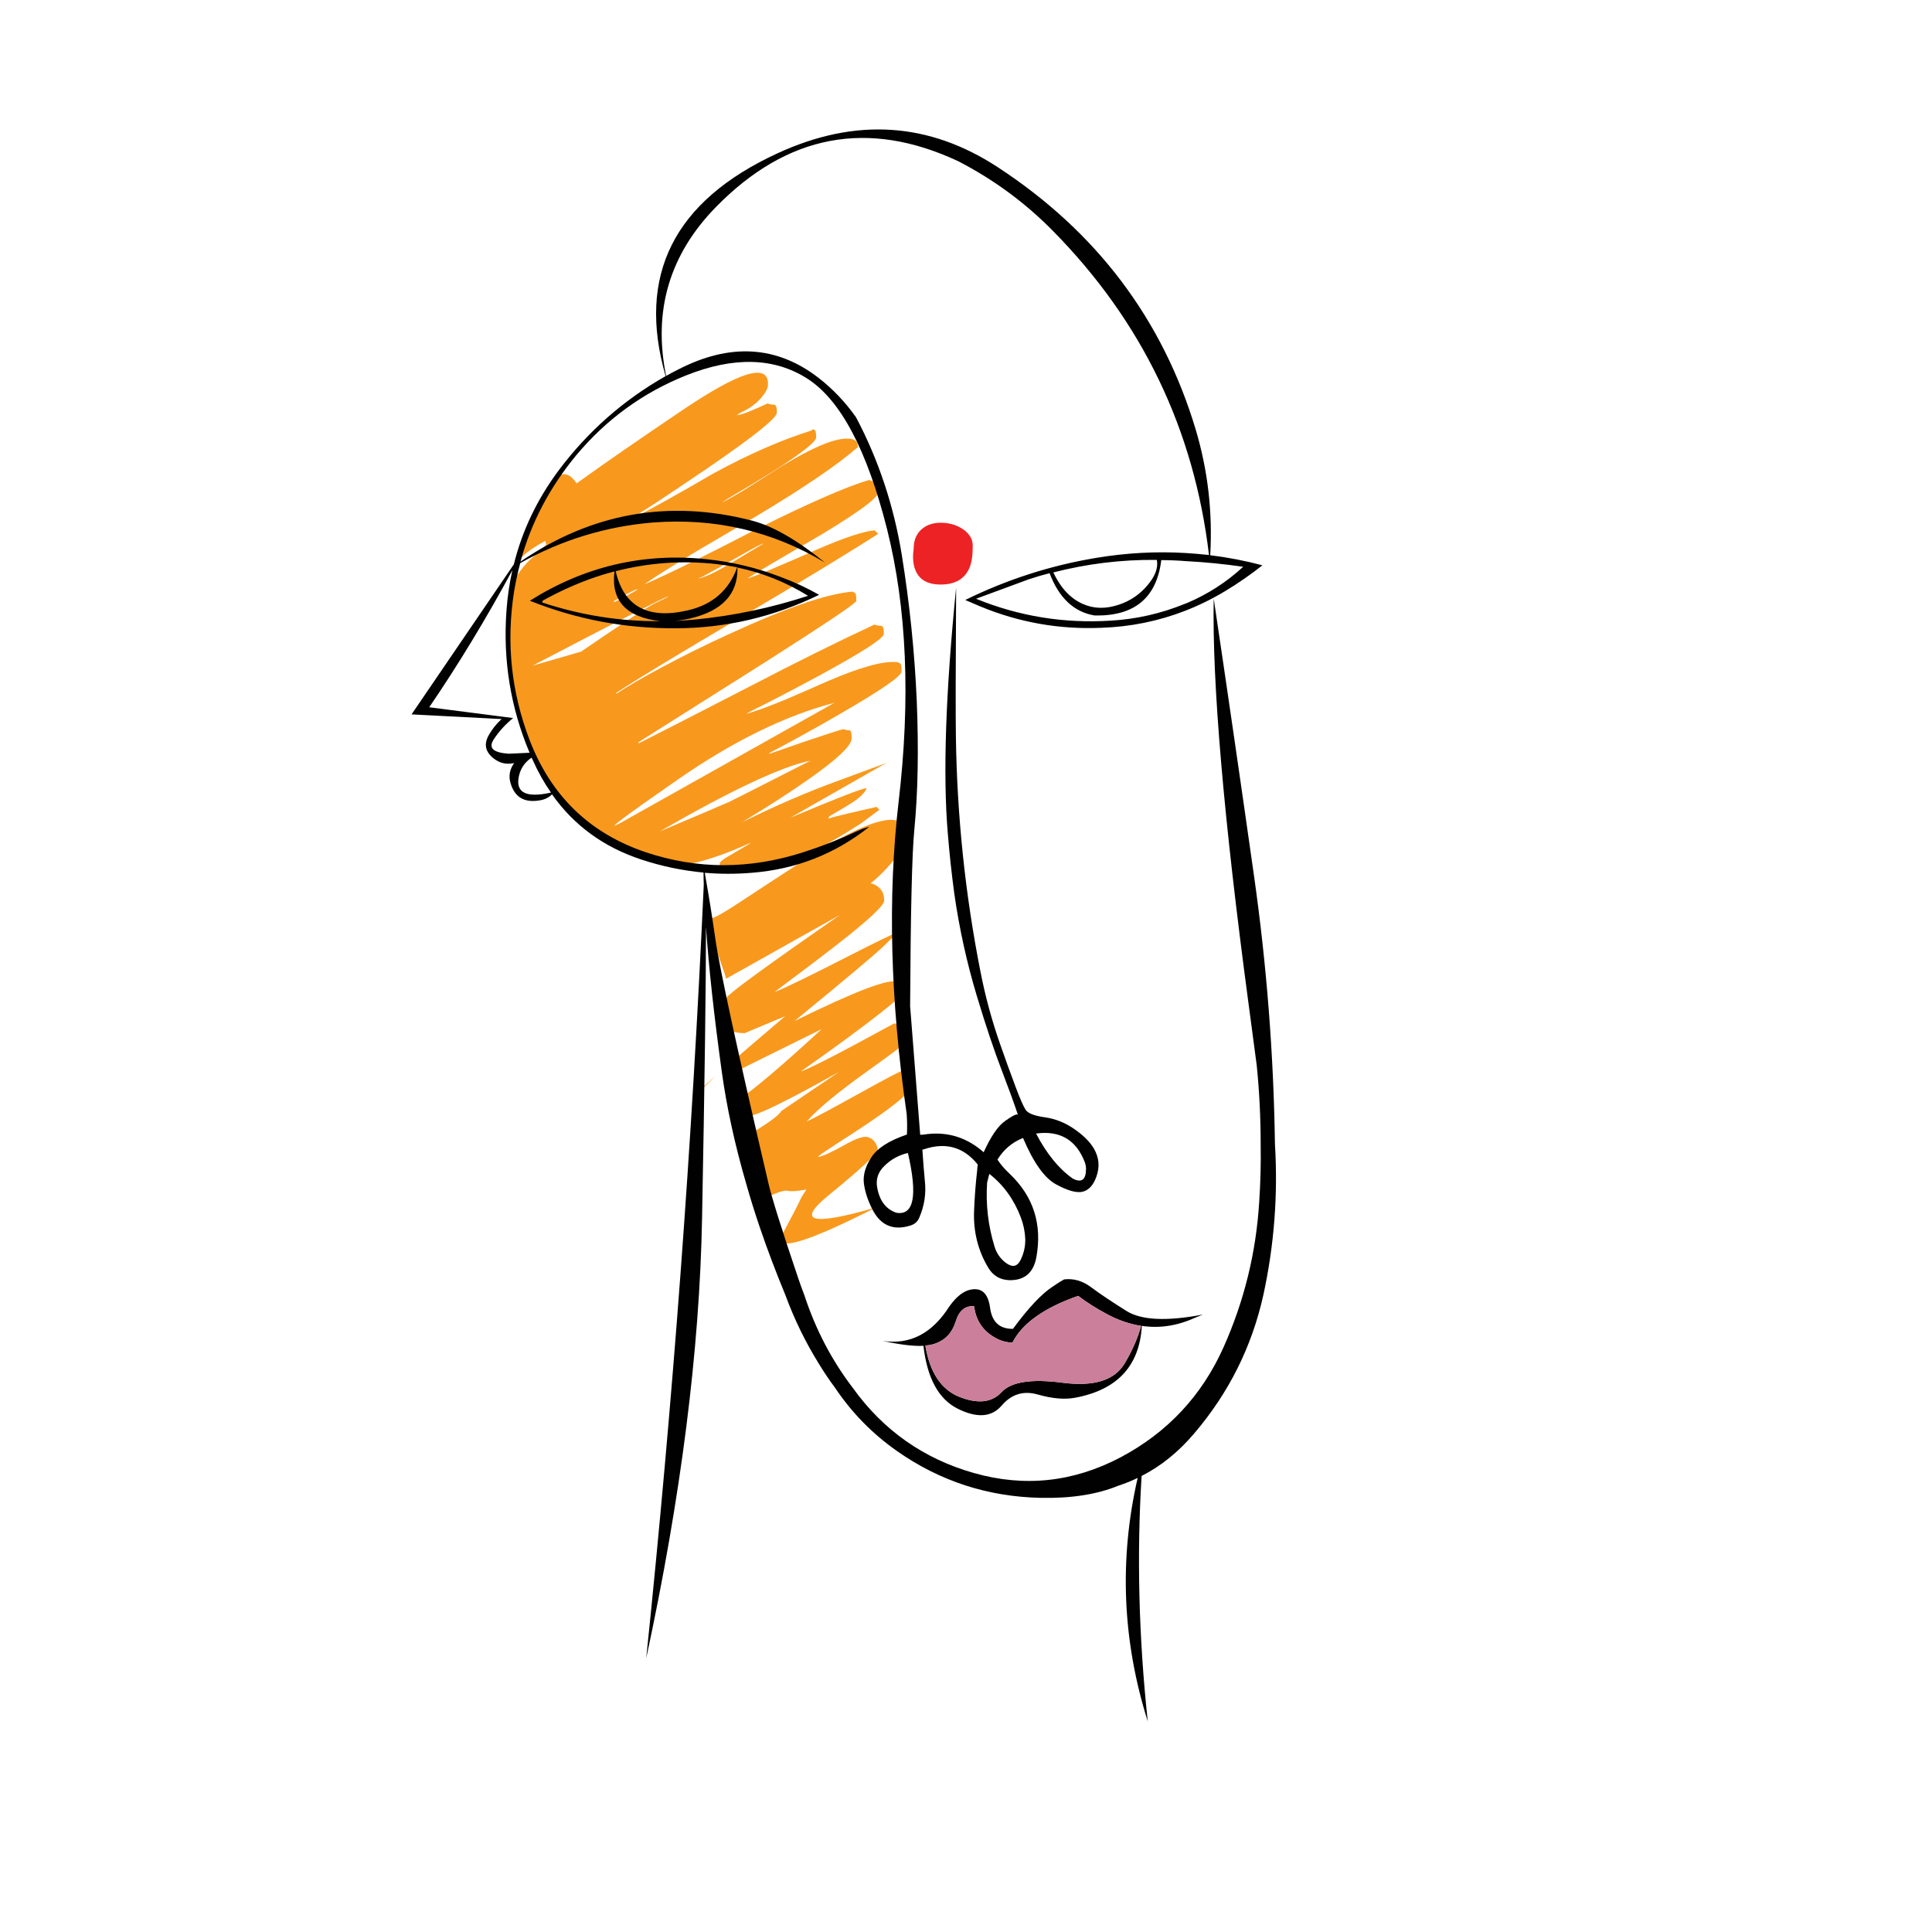 <?xml version="1.0" encoding="utf-8"?>
<!-- Generator: Adobe Illustrator 16.0.0, SVG Export Plug-In . SVG Version: 6.00 Build 0)  -->
<!DOCTYPE svg PUBLIC "-//W3C//DTD SVG 1.1//EN" "http://www.w3.org/Graphics/SVG/1.1/DTD/svg11.dtd">
<svg version="1.1" id="Layer_1" xmlns="http://www.w3.org/2000/svg" xmlns:xlink="http://www.w3.org/1999/xlink" x="0px" y="0px"
	 width="300px" height="300px" viewBox="0 0 300 300" enable-background="new 0 0 300 300" xml:space="preserve">
<g>
	<path fill-rule="evenodd" clip-rule="evenodd" fill="#F8991D" d="M136.321,76.511c0,0.792-2.839,2.906-8.518,6.341
		c-6.342,3.694-10.187,5.973-11.536,6.837l-0.191,0.153c1.402-0.485,3.171-1.196,5.31-2.14c1.224-0.507,3.043-1.298,5.462-2.367
		c4.277-1.86,7.271-2.852,8.978-2.979l0.534,0.536c-4.33,2.801-11.445,7.129-21.352,12.985c-9.601,5.652-16.029,9.55-19.289,11.69
		l-0.039,0.189c1.604-1.094,3.986-2.483,7.144-4.164c3.335-1.783,6.786-3.49,10.351-5.12c8.963-4.124,15.394-6.327,19.29-6.607
		c0,0.077,0.025,0.117,0.076,0.117c0.103,0.025,0.166,0.051,0.191,0.077c0.177,0.098,0.254,0.521,0.229,1.258
		c0,0.332-4.699,3.49-14.094,9.474c-10.619,6.698-17.189,10.848-19.709,12.453v0.189c2.596-1.298,8.364-4.251,17.302-8.861
		c7.436-3.869,13.879-7.067,19.328-9.586c0.305,0.127,0.662,0.189,1.068,0.189c0.281,0.077,0.407,0.496,0.382,1.262
		c-0.024,0.689-3.31,2.815-9.854,6.378c-3.947,2.14-7.59,4.037-10.925,5.692l-0.572,0.343c1.604-0.456,3.654-1.207,6.149-2.253
		c1.45-0.609,3.616-1.554,6.493-2.826c2.496-1.068,4.52-1.819,6.073-2.253c2.011-0.609,3.641-0.839,4.888-0.686
		c0,0.077,0.029,0.113,0.08,0.113c0.099,0.026,0.164,0.037,0.189,0.037c0.176,0.131,0.256,0.562,0.227,1.302
		c0,0.711-3.245,2.939-9.738,6.684c-3.285,1.911-6.85,3.883-10.694,5.918l-0.153,0.193c0.025,0,1.819-0.624,5.386-1.874
		c3.692-1.247,5.754-1.907,6.188-1.984c0.305,0.127,0.637,0.189,0.994,0.189c0.202,0.103,0.292,0.536,0.266,1.298
		c-0.025,1.098-2.253,3.198-6.684,6.305c-2.7,1.907-5.945,4.008-9.739,6.301l-0.536,0.343c5.119-2.545,10.135-4.707,15.051-6.49
		l7.256-2.677l-14.857,8.481c7.333-3.081,11.28-4.608,11.84-4.583c-0.229,0.711-1.121,1.553-2.672,2.52
		c-0.815,0.511-1.848,1.119-3.095,1.834l-0.191,0.383c0.688-0.229,1.758-0.511,3.209-0.842c0.864-0.204,2.305-0.533,4.315-0.992
		l0.307,0.343c0.051,0.051,0.102,0.076,0.151,0.076l-2.979,2.218c-1.653,1.043-2.966,1.845-3.933,2.406
		c-3.056,1.754-4.915,2.735-5.577,2.939c-2.419,0.663-5.105,1.108-8.061,1.338c-4.431,0.307-5.435-0.229-3.018-1.604
		c2.395-1.4,3.604-2.126,3.63-2.177c-4.457,2.009-8.149,3.209-11.077,3.592c-7.131-1.911-12.554-4.46-16.272-7.644
		c-0.051,0-0.101,0.015-0.151,0.041c-0.103-0.153-0.204-0.292-0.307-0.42c-6.824-6.162-10.046-16.755-9.665-31.782
		c0-0.226,0.117-1.564,0.344-4.008c0.79-1.4,1.681-2.6,2.675-3.591c1.222-1.094,2.101-1.911,2.635-2.443l-0.191-0.576
		c-1.577,0.868-2.737,1.656-3.475,2.37c-0.688,0.686-0.013-1.389,2.023-6.228c-0.025-0.073-0.038-0.149-0.038-0.226l-0.266,0.532
		c0.077-0.229,0.166-0.445,0.266-0.649c0-0.408,0.166-0.915,0.498-1.528c0.381-0.609,0.841-1.364,1.375-2.253
		c0.866-1.502,1.643-2.29,2.33-2.367c0.662-0.102,1.285,0.23,1.87,0.992c0.103,0.103,0.204,0.241,0.307,0.419
		c4.277-3.081,9.778-6.888,16.5-11.42c8.914-6.009,13.319-7.318,13.217-3.935c0,0.51-0.305,1.145-0.917,1.911
		c-0.815,1.018-1.947,1.845-3.398,2.483l-0.534,0.383c0.61-0.077,1.426-0.343,2.444-0.802c0.586-0.23,1.362-0.573,2.329-1.032
		c0.306,0.128,0.661,0.19,1.069,0.19c0.281,0.077,0.407,0.496,0.382,1.262c-0.025,0.838-3.629,3.719-10.809,8.631
		c-2.317,1.579-4.801,3.249-7.449,5.007c-2.19,1.426-3.373,2.177-3.552,2.253v0.189c2.394-1.196,6.392-3.424,11.993-6.684
		c5.475-2.979,10.542-5.196,15.204-6.648l0.112-0.113c0.103-0.051,0.191-0.065,0.269-0.04c0.229,0.077,0.343,0.485,0.343,1.222
		c-0.025,0.689-2.252,2.447-6.685,5.272c-1.451,0.916-4.011,2.458-7.677,4.62l-0.191,0.153c0.865-0.379,2.229-1.156,4.087-2.33
		c1.07-0.66,2.813-1.769,5.233-3.322c4.608-2.8,7.933-4.201,9.969-4.201c0.79,0,1.287,0.153,1.49,0.459
		c0.102,0.099,0.165,0.226,0.191,0.379c0.025,0.102,0.051,0.255,0.076,0.459c-3.106,2.724-8.34,6.29-15.7,10.695
		c-4.047,2.371-7.064,4.139-9.052,5.31c-3.437,2.064-6.263,3.843-8.479,5.346c1.885-0.788,4.507-2.024,7.868-3.705
		c1.962-0.966,5.067-2.545,9.32-4.733c8.123-4.077,14.045-6.673,17.763-7.792c0.661,0.251,1.017,0.405,1.068,0.456
		C136.245,75.213,136.346,75.724,136.321,76.511z M95.334,93.511c0.153-0.051,0.79-0.372,1.911-0.956
		c1.121-0.612,1.72-0.97,1.794-1.068c-0.177,0-0.598,0.175-1.26,0.533c-0.688,0.332-1.502,0.766-2.445,1.298V93.511z
		 M90.217,101.187c6.52-4.456,10.351-6.965,11.497-7.522c1.224-0.562,1.909-0.919,2.063-1.072
		c-0.458,0.077-7.486,3.668-21.084,10.771L90.217,101.187z M108.398,89.843c1.02-0.179,2.675-0.955,4.967-2.33
		c1.247-0.736,2.992-1.783,5.232-3.132c-0.228,0-1.451,0.638-3.666,1.911c-2.879,1.63-4.801,2.699-5.769,3.209L108.398,89.843z
		 M113.289,124.488c0.432-0.205,4.621-2.33,12.567-6.378c-4.483,0.915-12.287,4.583-23.416,10.997
		C108.475,126.563,112.092,125.021,113.289,124.488z M96.367,127.773l33.194-18.641c-7.614,1.987-15.7,5.947-24.257,11.88
		C96.75,126.945,93.771,129.199,96.367,127.773z M138.345,134.104c-1.355,1.514-2.411,2.523-3.167,3.026
		c1.414,0.412,2.12,1.316,2.12,2.706c0,0.772-2.507,3.106-7.522,7.001c-2.605,2.021-5.69,4.354-9.255,7.012l-0.185,0.168
		c1.358-0.496,5.402-2.465,12.132-5.911c3.055-1.563,5.396-2.705,7.025-3.424c-0.164,0.179-0.941,0.938-2.328,2.275
		c-1.282,1.24-5.878,5.102-13.787,11.585c9.39-4.62,14.711-6.644,15.962-6.079c1.251,0.565,1.331,1.379,0.24,2.44
		c-1.092,1.061-3.744,3.143-7.96,6.257c-2.146,1.586-4.494,3.271-7.043,5.051l-0.186,0.167c1.309-0.492,4.114-1.893,8.417-4.196
		c2.134-1.149,4.152-2.239,6.058-3.278c0.944,0.208,1.563,0.646,1.863,1.316c0.109,0.255,0.164,0.604,0.164,1.058
		c0,0.299-0.595,0.915-1.791,1.841c-0.547,0.423-1.971,1.462-4.275,3.114c-4.682,3.348-7.823,5.94-9.42,7.774l-0.187,0.168
		c1.076-0.485,3.886-1.991,8.427-4.508c4.063-2.249,6.17-3.354,6.323-3.321c0.678,0.146,1.142,0.551,1.393,1.21
		c0.117,0.317,0.176,0.671,0.176,1.062c0,0.828-2.243,2.757-6.729,5.791c-0.983,0.659-2.603,1.721-4.859,3.183
		c-1.597,1.032-2.498,1.642-2.7,1.827l-0.277,0.252c0.744-0.106,2.106-0.723,4.084-1.838c1.758-0.992,2.946-1.423,3.568-1.287
		c0.62,0.139,1.081,0.488,1.382,1.054c0.185,0.346,0.277,0.656,0.277,0.93c0,0.562-2.544,2.925-7.629,7.081
		c-5.083,4.161-2.623,4.784,7.381,1.875c-11.268,5.725-16.085,7.056-14.456,3.996c1.63-3.06,2.514-4.77,2.656-5.127
		c0.135-0.332,0.401-0.788,0.801-1.367l0.184-0.273c-0.553,0.087-1.01,0.153-1.373,0.2c-0.669,0.076-1.195,0.073-1.577-0.011
		c-0.543-0.12-1.757,0.295-3.641,1.247c-0.067-0.248-0.158-0.525-0.271-0.831c-1.184-3.209-1.774-5.099-1.774-5.656
		c0-0.562-0.017-1.772-0.045-3.632c2.764-1.634,4.368-2.812,4.811-3.537l8.905-6.042c-10.203,5.732-15.017,7.873-14.44,6.422
		c0.574-1.448,0.438-2.002-0.41-1.663c-0.417,0.168-0.682,0.04-0.793-0.38c2.604-1.775,6.931-5.455,12.979-11.033l-13.68,6.76
		c0.147-0.806,0.135-1.433-0.038-1.885c2.073-1.791,4.749-4.08,8.029-6.87l-6.286,2.629c-0.602-0.018-1.089-0.069-1.457-0.149
		c-1.291-0.284-2.093-0.762-2.406-1.437c-0.099-0.215-0.141-0.445-0.128-0.686c0.029-0.208,0.046-0.324,0.046-0.354
		c0-0.806,0.381-1.772,1.143-2.899c0.509-0.758,6.378-5.035,17.607-12.839l-17.691,9.915c-0.082-0.427-0.299-1.12-0.654-2.079
		c-0.871-2.359-1.362-4.35-1.475-5.973c-0.04-0.598-0.084-1.047-0.13-1.342c0.555-0.091,2.011-0.912,4.37-2.473
		c3.215-2.118,6.737-4.423,10.566-6.91c4.658-3.022,8.317-4.886,10.979-5.597c2.659-0.711,3.993-0.183,3.993,1.582
		C140.379,130.953,139.702,132.59,138.345,134.104z M113.713,164.365c-0.135-0.196-0.319-0.339-0.549-0.434
		C114.333,163.261,114.515,163.406,113.713,164.365z M108.537,169.441c0.094-0.157,0.969-0.963,2.628-2.414
		C109.219,168.956,108.343,169.762,108.537,169.441z"/>
	<path fill-rule="evenodd" clip-rule="evenodd" fill="#ED2224" d="M150.539,88.169c-0.736,1.732-2.231,2.597-4.492,2.597
		c-2.203,0-3.552-0.901-4.063-2.702c-0.16-0.569-0.226-1.204-0.204-1.9c0.059-0.591,0.091-0.9,0.091-0.926
		c0-1.426,0.479-2.501,1.44-3.223c0.828-0.627,1.878-0.904,3.15-0.835c1.211,0.069,2.261,0.423,3.162,1.065
		c0.951,0.686,1.425,1.513,1.425,2.472C151.049,86.229,150.881,87.381,150.539,88.169z"/>
	<path fill-rule="evenodd" clip-rule="evenodd" fill="#010101" d="M173.752,93.891c1.758-0.583,3.234-1.59,4.434-3.016
		c1.197-1.4,1.678-2.713,1.451-3.935c-0.029,0-0.064,0-0.115,0c-5.398-0.051-10.721,0.598-15.965,1.947
		c1.145,2.421,2.672,4.051,4.58,4.89C169.844,94.543,171.717,94.58,173.752,93.891z M159.734,89.959l-8.174,3.016
		c6.672,2.724,13.65,3.858,20.934,3.398c3.945-0.229,7.764-1.094,11.457-2.596c0.102-0.051,0.203-0.087,0.307-0.113
		c3.26-1.375,6.188-3.26,8.783-5.656c-2.979-0.43-5.957-0.726-8.938-0.879c-1.246-0.102-2.504-0.153-3.781-0.153
		c-0.715,5.86-4.164,8.723-10.348,8.595c-3.209-0.532-5.543-2.724-6.994-6.567C161.887,89.281,160.807,89.602,159.734,89.959z
		 M163.516,35.872c-4.303-4.379-9.217-7.997-14.742-10.848c-14.006-6.545-26.535-4.175-37.586,7.104
		c-7.232,7.388-9.816,16.132-7.754,26.244c0.585-0.332,1.185-0.649,1.796-0.956c8.097-4.201,15.406-3.771,21.924,1.298
		c2.189,1.707,4.111,3.73,5.767,6.075c3.49,6.593,5.858,13.711,7.105,21.35c1.222,7.588,2.002,15.166,2.33,22.728
		c0.307,7.563,0.179,14.232-0.383,20.016c-0.354,3.537-0.572,12.653-0.649,27.349l1.564,19.975c0.183,0,0.372-0.011,0.576-0.036
		c3.312-0.511,6.25,0.281,8.825,2.366c0.152,0.128,0.307,0.256,0.455,0.383c1.119-2.468,2.229-4.087,3.322-4.853
		c1.098-0.788,1.758-1.12,1.988-0.992c-0.588-1.758-1.391-3.96-2.404-6.607c-1.275-3.312-2.6-7.257-3.975-11.84
		c-1.553-5.171-2.712-10.429-3.478-15.774c-0.431-3.158-0.773-6.331-1.028-9.514c-0.766-9.116-0.332-21.81,1.298-38.08
		c-0.076,12.299-0.088,20.015-0.036,23.147c0.175,12.347,1.451,24.508,3.817,36.476c0.74,3.796,1.748,7.512,3.016,11.154
		c0.791,2.265,1.605,4.519,2.447,6.761c0.689,1.834,1.207,3.016,1.564,3.552s1.35,0.915,2.982,1.145
		c1.627,0.23,3.158,0.843,4.58,1.834c1.4,0.971,2.406,1.974,3.02,3.02c0.816,1.4,0.941,2.862,0.379,4.391
		c-0.455,1.272-1.145,2.038-2.061,2.294c-0.939,0.255-2.33-0.117-4.16-1.109c-1.809-0.966-3.529-3.372-5.16-7.22
		c-1.68,0.664-3.004,1.783-3.971,3.362c0.512,0.766,1.145,1.502,1.91,2.217c3.691,3.512,5.066,7.84,4.125,12.985
		c-0.459,2.396-1.859,3.566-4.205,3.515c-1.422-0.051-2.508-0.688-3.244-1.91c-1.605-2.673-2.342-5.616-2.217-8.824
		c0.08-2.138,0.244-4.289,0.498-6.455c0-0.076,0-0.138,0-0.189l0.078-0.572c-2.192-2.728-4.982-3.516-8.366-2.37
		c-0.076,0.025-0.153,0.04-0.229,0.04v0.113c0.102,1.604,0.229,3.209,0.383,4.813c0.204,1.936-0.08,3.792-0.843,5.575
		c-0.251,0.663-0.726,1.094-1.411,1.298c-2.698,0.843-4.686-0.036-5.96-2.633c-0.688-1.378-1.106-2.688-1.26-3.935
		c-0.153-1.251,0.228-2.585,1.146-4.011c0.917-1.426,2.764-2.611,5.538-3.552c0.052-1.072,0.041-2.141-0.04-3.209
		c-2.545-17.623-2.964-33.755-1.258-48.396c1.886-15.993,1.287-30.138-1.796-42.438c-3.106-12.274-7.232-20.052-12.376-23.337
		c-5.144-3.285-11.421-3.449-18.83-0.496C99.857,60.967,94.19,65.08,89.53,70.63c-4.149,4.992-7.054,10.516-8.708,16.577
		c11.076-7.563,23.043-9.688,35.903-6.377c3.26,0.838,7.054,3.019,11.384,6.531c-8.149-4.886-17.062-6.965-26.737-6.225
		c-7.31,0.609-14.172,2.713-20.588,6.301c-0.383,1.426-0.702,2.892-0.955,4.394c-1.249,7.946-0.445,15.632,2.405,23.071
		c3.336,8.683,9.333,14.487,17.992,17.415c8.021,2.702,16.208,2.702,24.561,0c2.852-0.915,5.641-2.009,8.365-3.285
		c0.585-0.277,1.195-0.496,1.834-0.649c-5.322,4.23-11.408,6.611-18.26,7.144c-2.469,0.204-4.888,0.204-7.257,0
		c0,0.052,0,0.117,0,0.193c0.586,3.308,1.122,6.644,1.604,10.006c0.637,4.532,3.386,17.2,8.25,38.007
		c0.509,2.214,2.037,7.093,4.584,14.626c0.307,0.919,0.637,1.834,0.994,2.753c1.731,5.295,4.238,10.098,7.524,14.4
		c4.736,6.597,11.003,11.001,18.792,13.215c7.869,2.242,15.469,1.426,22.805-2.443c7.281-3.873,12.602-9.562,15.965-17.076
		c3.209-7.18,5.053-14.691,5.539-22.535c0.203-3.005,0.279-6.01,0.229-9.015c0-4.098-0.203-8.175-0.611-12.223
		c-0.432-3.26-0.854-6.418-1.258-9.474c-3.869-28.876-5.678-49.883-5.424-63.021c2.137,14.36,4.223,28.724,6.262,43.083
		c1.961,13.802,3.045,27.681,3.248,41.635c0.482,7.869-0.115,15.673-1.797,23.414c-1.783,8.048-5.371,15.228-10.768,21.544
		c-2.422,2.851-5.135,5.043-8.139,6.57c-0.766,12.325-0.445,25.033,0.955,38.12c-3.945-12.529-4.471-25.135-1.568-37.813
		c-0.941,0.456-1.918,0.854-2.939,1.182c-3.336,1.378-7.383,2.013-12.146,1.91c-8.199-0.179-15.625-2.596-22.268-7.256
		c-3.819-2.673-7.028-5.948-9.625-9.816c-0.892-1.196-1.732-2.447-2.521-3.745c-2.088-3.358-3.819-6.914-5.196-10.655
		c-1.475-3.565-2.801-7.066-3.971-10.505c-0.79-2.315-1.502-4.609-2.141-6.874c-1.756-6.034-3.016-11.829-3.779-17.379
		c-1.198-8.66-2.013-16.136-2.445-22.422c0,8.784-0.204,23.87-0.61,45.26c-0.383,20.475-3.272,43.239-8.672,68.298
		c4.151-39.979,7.129-80.021,8.938-120.129c-0.025-0.634-0.038-1.262-0.038-1.87c-3.283-0.307-6.505-0.981-9.663-2.023
		c-5.858-1.937-10.478-5.31-13.865-10.123c-0.483,0.481-1.081,0.788-1.796,0.915c-2.469,0.46-4.022-0.444-4.659-2.713
		c-0.306-1.068-0.115-2.085,0.573-3.056c-1.172,0.255-2.215,0.026-3.132-0.686c-1.298-0.995-1.592-2.166-0.879-3.515
		c0.534-0.992,1.222-1.871,2.062-2.636l-13.98-0.726L79.79,87.629c1.298-5.247,3.628-10.123,6.991-14.629
		c4.532-6.039,10.059-10.899,16.576-14.593c-4.507-15.658,1.285-27.195,17.379-34.604c12.096-5.579,23.502-4.85,34.223,2.177
		c15.332,10.031,25.568,23.604,30.709,40.716c1.889,6.341,2.641,12.846,2.254,19.52c2.729,0.332,5.426,0.853,8.102,1.564
		c-1.836,1.455-3.744,2.779-5.73,3.975c-2.064,1.247-4.188,2.29-6.379,3.132c-4.102,1.579-8.391,2.443-12.875,2.597
		c-6.541,0.281-12.82-0.828-18.83-3.322l-2.327-0.995c6.469-3.18,13.229-5.357,20.282-6.531c4.711-0.788,9.371-1.042,13.98-0.762
		c1.195,0.076,2.393,0.175,3.588,0.306C185.416,66.67,177.344,49.903,163.516,35.872z M91.479,89.959
		c-2.496,0.916-4.902,2.024-7.22,3.322l-0.077,0.267c5.984,1.987,12.096,2.954,18.335,2.902c-5.297-0.609-7.665-3.183-7.105-7.716
		C94.114,89.066,92.802,89.475,91.479,89.959z M78.645,94.81c0.151-2.141,0.458-4.227,0.916-6.265
		c-4.075,7.537-8.378,14.629-12.91,21.277l13.025,1.677c-1.222,0.996-2.228,2.104-3.018,3.326c-0.866,1.324-0.077,2.06,2.369,2.213
		l3.207-0.153C79.281,109.884,78.083,102.525,78.645,94.81z M127.192,92.363c-7.054,3.438-14.463,5.17-22.23,5.196
		c-7.869,0.051-15.432-1.375-22.688-4.277c8.455-5.324,17.583-7.475,27.386-6.454c3.974,0.405,7.818,1.324,11.536,2.75
		C123.257,90.339,125.256,91.269,127.192,92.363z M114.471,88.085c-1.068-0.205-2.139-0.369-3.209-0.496
		c-5.321-0.587-10.541-0.215-15.659,1.108c1.272,5.499,5.018,7.523,11.229,6.071C110.652,93.879,113.199,91.651,114.471,88.085z
		 M104.808,96.414c1.096-0.051,2.19-0.127,3.286-0.229c5.907-0.587,11.699-1.809,17.379-3.668c-3.411-2.111-7.067-3.577-10.963-4.39
		c0.102,4.099-2.344,6.735-7.333,7.905C106.387,96.209,105.598,96.337,104.808,96.414z M166.572,183.006
		c1.375,0.711,2.064,0.201,2.064-1.527c0-0.307-0.055-0.613-0.154-0.919c-1.324-3.537-3.857-5.055-7.602-4.544
		C162.514,179.148,164.41,181.479,166.572,183.006z M158.514,189.041c-1.068-2.801-2.703-5.058-4.891-6.761l-0.342,1.335
		c-0.23,3.388,0.152,6.698,1.145,9.933c0.332,1.094,0.941,1.958,1.834,2.597c0.992,0.715,1.742,0.521,2.254-0.573
		c0.484-1.021,0.711-2.074,0.689-3.172C159.152,191.229,158.918,190.109,158.514,189.041z M136.207,184.381
		c0.357,2.061,1.349,3.373,2.977,3.935c2.728,0.456,3.326-2.637,1.798-9.284c-1.426,0.332-2.648,1.007-3.666,2.024
		C136.346,182,135.976,183.108,136.207,184.381z M80.592,120.44c-0.611,2.622,1.043,3.5,4.965,2.633
		c-1.068-1.528-2.011-3.209-2.826-5.04c-0.077-0.128-0.14-0.255-0.191-0.383C81.522,118.336,80.871,119.266,80.592,120.44z
		 M185.555,204.622c-2.748,1.251-5.498,1.67-8.252,1.262c-0.354,6.214-3.807,9.933-10.348,11.154
		c-1.631,0.307-3.566,0.139-5.805-0.496c-2.217-0.638-4.088-0.065-5.615,1.718c-1.555,1.809-3.822,1.973-6.798,0.496
		c-2.982-1.477-4.762-4.736-5.349-9.776c-1.554,0.077-3.654-0.179-6.303-0.766c4.228,0.639,7.677-1.159,10.35-5.386
		c1.12-1.554,2.254-2.418,3.402-2.597c1.655-0.28,2.618,0.675,2.903,2.863c0.303,2.191,1.488,3.274,3.551,3.249
		c2.418-3.286,4.482-5.474,6.186-6.571c0.74-0.511,1.326-0.879,1.758-1.108c1.48-0.179,2.881,0.229,4.203,1.225
		c1.324,0.992,3.148,2.214,5.463,3.665c2.291,1.451,6.25,1.645,11.877,0.572L185.555,204.622z M167.414,201.224
		c-5.299,1.859-8.697,4.277-10.199,7.257c-0.914-0.025-1.768-0.252-2.559-0.686c-1.988-1.068-3.119-2.725-3.402-4.967
		c-1.401-0.103-2.353,0.7-2.863,2.406c-0.536,1.707-1.594,2.841-3.169,3.398c-0.434,0.153-0.944,0.256-1.531,0.307
		c0.688,4.153,2.436,6.801,5.236,7.945c2.877,1.146,5.069,0.916,6.571-0.688c1.473-1.63,4.645-2.126,9.51-1.488
		c4.887,0.635,8.109-0.383,9.662-3.056c1.172-1.987,2.014-3.909,2.521-5.769c-1.807-0.28-3.604-0.904-5.387-1.87
		C170.227,203.171,168.764,202.245,167.414,201.224z"/>
	<path fill-rule="evenodd" clip-rule="evenodd" fill="#CB7F9B" d="M167.414,201.224c1.35,1.021,2.813,1.947,4.391,2.79
		c1.783,0.966,3.58,1.59,5.387,1.87c-0.508,1.859-1.35,3.781-2.521,5.769c-1.553,2.673-4.775,3.69-9.662,3.056
		c-4.865-0.638-8.037-0.142-9.51,1.488c-1.502,1.604-3.693,1.834-6.571,0.688c-2.801-1.145-4.548-3.792-5.236-7.945
		c0.587-0.051,1.098-0.153,1.531-0.307c1.575-0.558,2.633-1.691,3.169-3.398c0.51-1.706,1.462-2.509,2.863-2.406
		c0.283,2.242,1.414,3.898,3.402,4.967c0.791,0.434,1.645,0.66,2.559,0.686C158.717,205.501,162.115,203.083,167.414,201.224z"/>
</g>
</svg>
